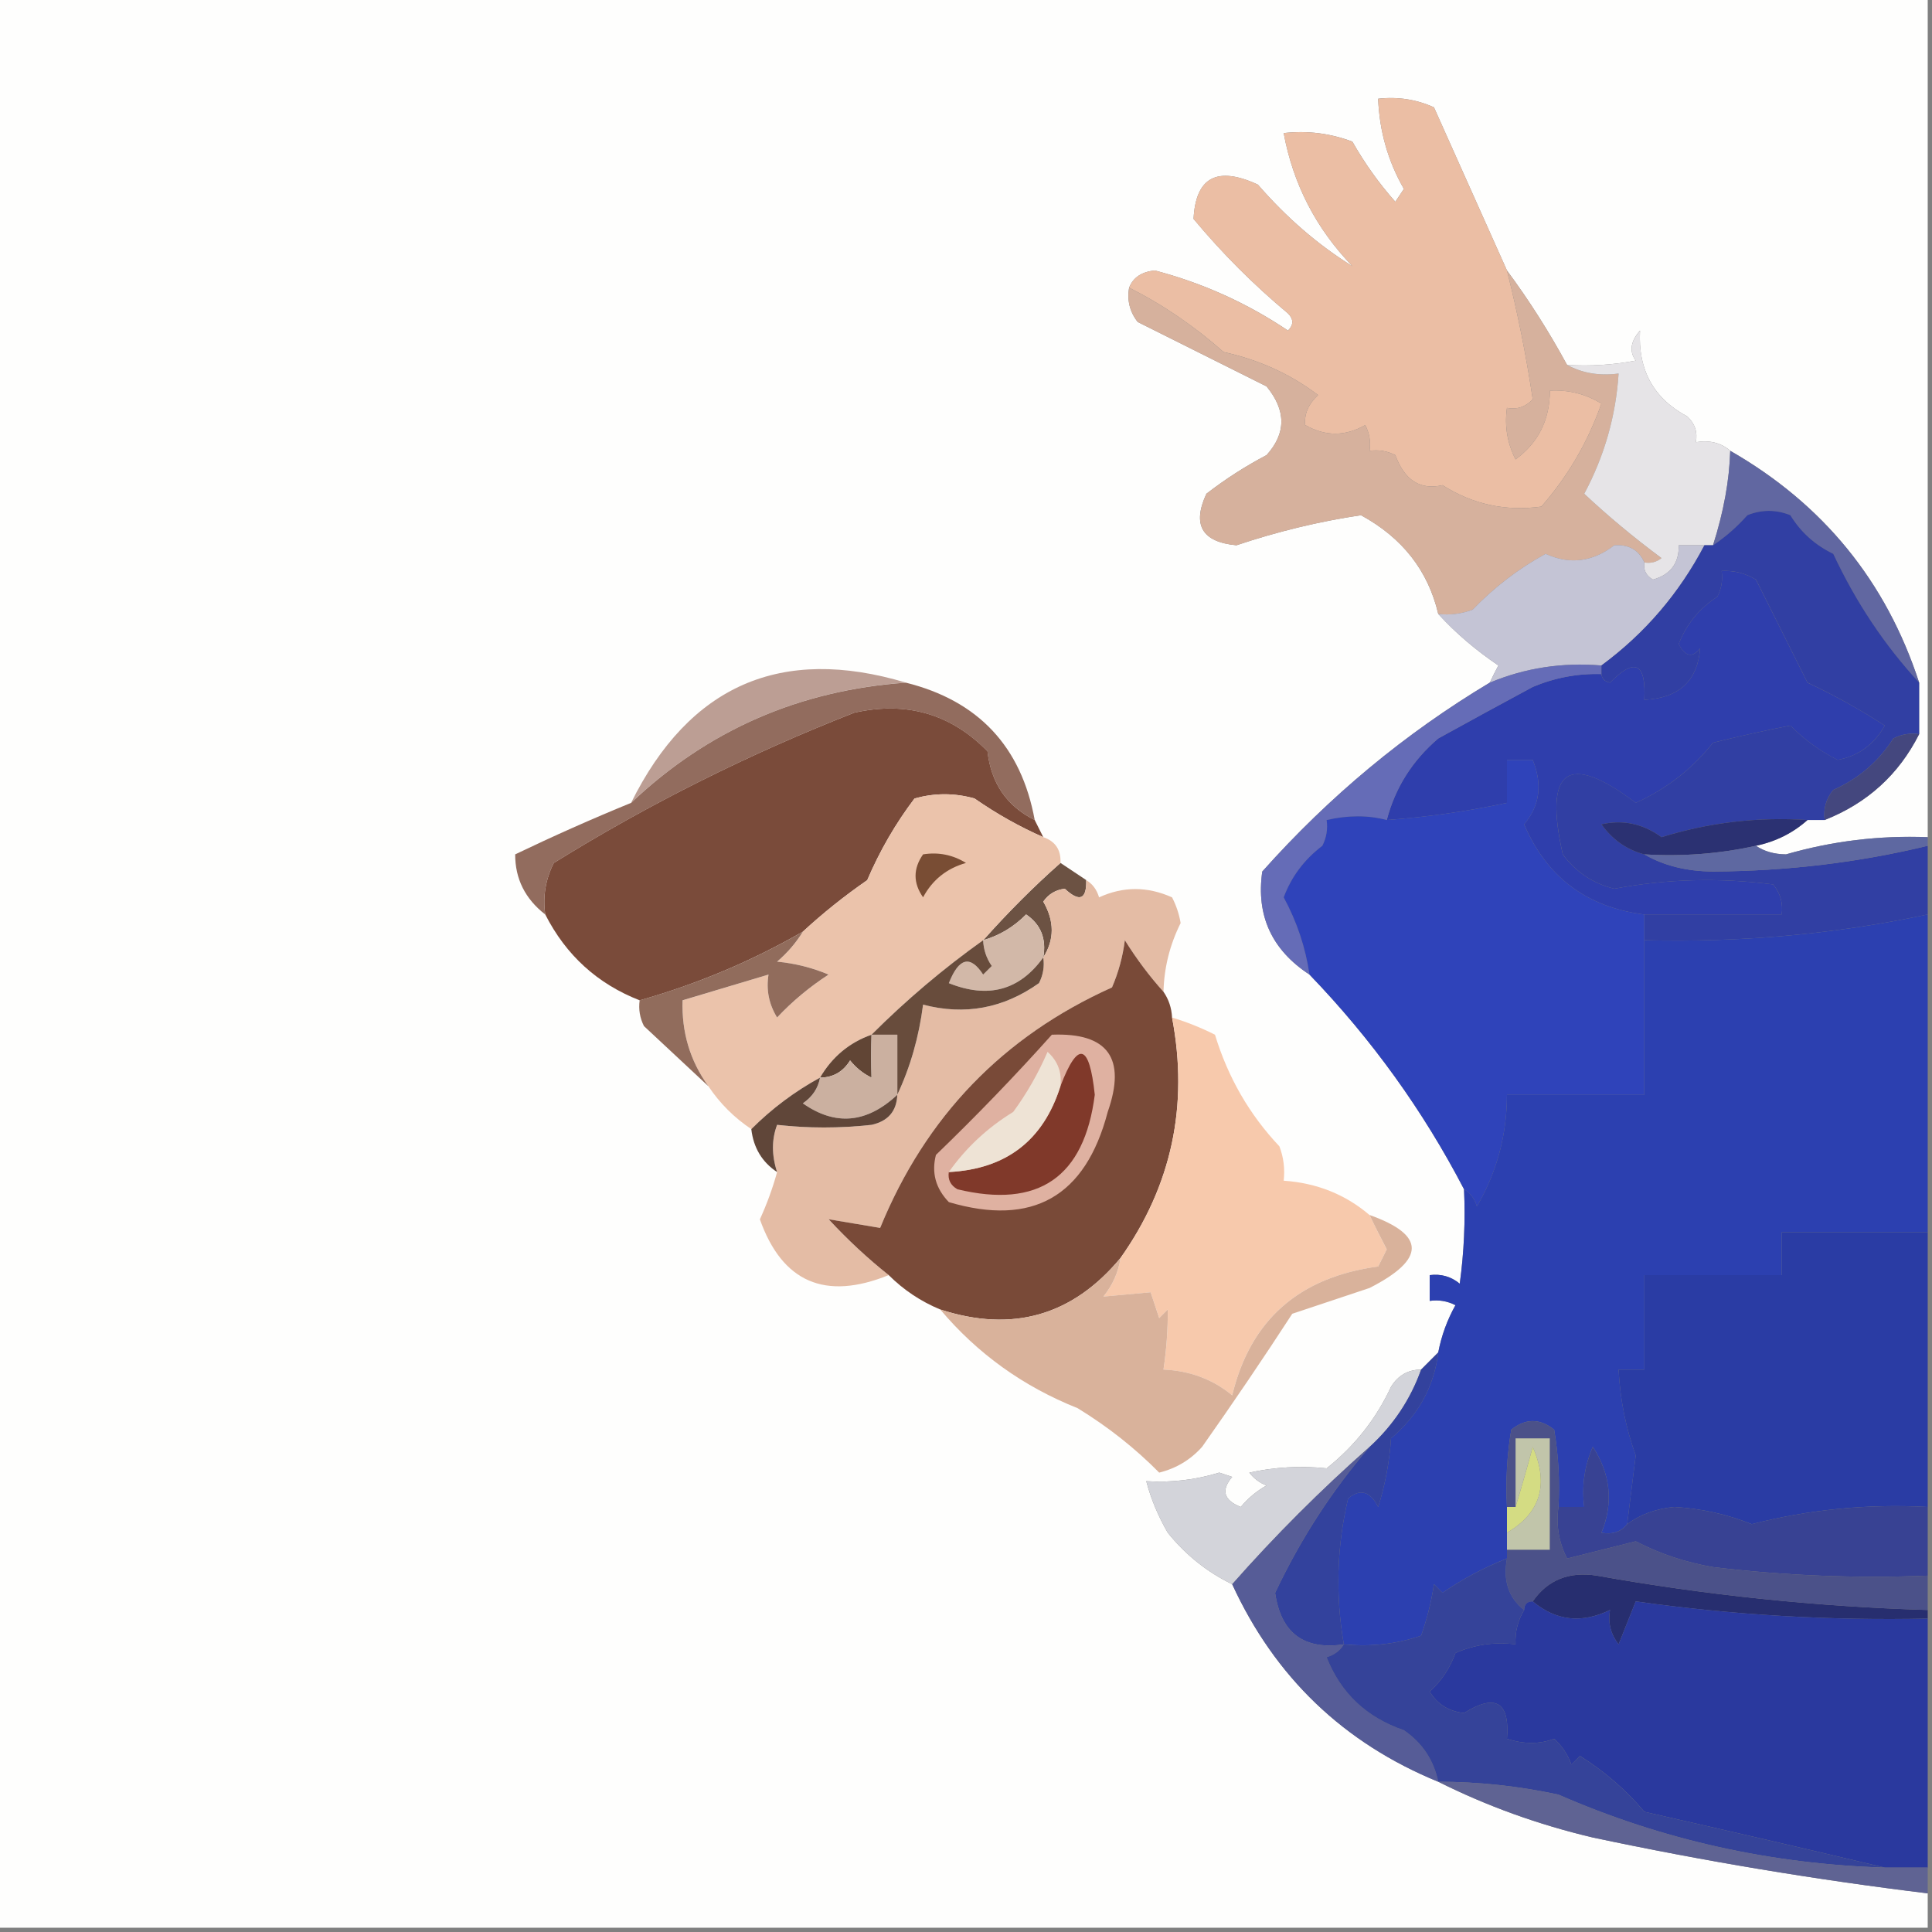 <svg width="32" height="32" viewBox="0 0 32 32" fill="none" xmlns="http://www.w3.org/2000/svg">
    <rect x="0" y="0" width="32" height="32" fill="#808080" stroke="none"/>
    <g clip-path="url(#clip0_3868_274)">
        <path fill-rule="evenodd" clip-rule="evenodd"
            d="M-0.071 -0.071C10.595 -0.071 21.262 -0.071 31.929 -0.071C31.929 4.575 31.929 9.221 31.929 13.867C31.13 13.835 30.348 13.93 29.582 14.151C29.385 14.149 29.219 14.101 29.084 14.009C29.414 13.939 29.698 13.796 29.938 13.582C30.032 13.582 30.127 13.582 30.222 13.582C30.928 13.303 31.449 12.829 31.787 12.16C31.787 11.875 31.787 11.591 31.787 11.306C31.241 9.629 30.198 8.349 28.658 7.466C28.506 7.334 28.316 7.286 28.089 7.324C28.12 7.157 28.073 7.015 27.947 6.898C27.389 6.601 27.128 6.127 27.164 5.475C27.006 5.655 26.982 5.821 27.093 5.973C26.717 6.044 26.337 6.068 25.955 6.044C25.657 5.494 25.325 4.972 24.96 4.48C24.562 3.588 24.159 2.687 23.751 1.778C23.461 1.646 23.152 1.599 22.826 1.635C22.848 2.173 22.99 2.671 23.253 3.129C23.206 3.2 23.158 3.271 23.111 3.342C22.839 3.035 22.602 2.703 22.4 2.346C22.032 2.207 21.653 2.16 21.262 2.204C21.418 3.05 21.797 3.784 22.4 4.409C21.83 4.055 21.309 3.605 20.835 3.058C20.159 2.745 19.804 2.935 19.769 3.626C20.243 4.195 20.764 4.717 21.333 5.191C21.428 5.286 21.428 5.381 21.333 5.475C20.656 5.02 19.921 4.688 19.129 4.48C18.911 4.5 18.769 4.595 18.702 4.764C18.665 4.974 18.712 5.164 18.844 5.333C19.555 5.689 20.267 6.044 20.978 6.4C21.305 6.798 21.305 7.177 20.978 7.538C20.627 7.722 20.296 7.935 19.982 8.178C19.742 8.694 19.909 8.978 20.48 9.031C21.163 8.802 21.85 8.636 22.542 8.533C23.228 8.907 23.654 9.452 23.822 10.169C24.107 10.482 24.439 10.766 24.818 11.022C24.766 11.119 24.719 11.214 24.675 11.306C23.276 12.144 22.019 13.187 20.907 14.435C20.803 15.164 21.064 15.733 21.689 16.142C22.72 17.212 23.573 18.397 24.249 19.698C24.272 20.221 24.249 20.743 24.178 21.262C24.034 21.143 23.868 21.096 23.68 21.12C23.68 21.262 23.68 21.404 23.68 21.547C23.829 21.525 23.972 21.549 24.107 21.618C23.969 21.863 23.875 22.124 23.822 22.4C23.727 22.495 23.633 22.589 23.538 22.684C23.322 22.686 23.156 22.781 23.04 22.969C22.793 23.501 22.437 23.951 21.973 24.32C21.54 24.275 21.113 24.299 20.693 24.391C20.768 24.489 20.863 24.561 20.978 24.604C20.815 24.696 20.672 24.814 20.551 24.96C20.268 24.848 20.221 24.682 20.409 24.462C20.338 24.438 20.267 24.415 20.195 24.391C19.801 24.512 19.398 24.559 18.986 24.533C19.064 24.829 19.183 25.113 19.342 25.387C19.638 25.754 19.994 26.039 20.409 26.24C21.117 27.779 22.255 28.869 23.822 29.511C24.627 29.914 25.48 30.222 26.382 30.435C28.218 30.825 30.067 31.133 31.929 31.36C31.929 31.549 31.929 31.739 31.929 31.929C21.262 31.929 10.595 31.929 -0.071 31.929C-0.071 21.262 -0.071 10.595 -0.071 -0.071Z"
            fill="#FEFEFD" />
        <path fill-rule="evenodd" clip-rule="evenodd"
            d="M24.96 4.48C25.137 5.181 25.279 5.892 25.387 6.614C25.269 6.74 25.127 6.787 24.96 6.756C24.917 7.055 24.965 7.34 25.102 7.609C25.48 7.333 25.669 6.954 25.671 6.471C25.977 6.453 26.262 6.524 26.524 6.685C26.302 7.319 25.97 7.888 25.529 8.391C24.934 8.472 24.389 8.353 23.893 8.036C23.524 8.121 23.263 7.955 23.111 7.538C22.976 7.469 22.834 7.446 22.684 7.467C22.706 7.317 22.682 7.175 22.613 7.04C22.282 7.23 21.95 7.23 21.618 7.04C21.6 6.859 21.671 6.693 21.831 6.543C21.372 6.195 20.85 5.958 20.267 5.831C19.779 5.4 19.258 5.045 18.702 4.765C18.769 4.595 18.911 4.5 19.129 4.48C19.921 4.689 20.656 5.021 21.333 5.476C21.428 5.381 21.428 5.286 21.333 5.191C20.764 4.717 20.243 4.196 19.769 3.627C19.804 2.935 20.159 2.745 20.835 3.058C21.309 3.606 21.831 4.056 22.4 4.409C21.798 3.785 21.418 3.05 21.262 2.205C21.653 2.16 22.032 2.208 22.4 2.347C22.602 2.704 22.839 3.036 23.111 3.343C23.158 3.271 23.206 3.2 23.253 3.129C22.99 2.671 22.848 2.173 22.827 1.636C23.153 1.599 23.461 1.647 23.751 1.778C24.159 2.688 24.562 3.588 24.96 4.48Z"
            fill="#EBBEA4" />
        <path fill-rule="evenodd" clip-rule="evenodd"
            d="M24.96 4.48C25.325 4.973 25.657 5.494 25.956 6.045C26.207 6.182 26.491 6.229 26.809 6.187C26.764 6.891 26.574 7.554 26.24 8.178C26.639 8.552 27.066 8.908 27.52 9.245C27.436 9.311 27.341 9.335 27.236 9.316C27.145 9.11 26.979 9.015 26.738 9.032C26.379 9.308 26 9.355 25.6 9.174C25.156 9.415 24.753 9.723 24.391 10.098C24.207 10.168 24.017 10.192 23.822 10.169C23.655 9.453 23.228 8.907 22.542 8.534C21.85 8.637 21.163 8.803 20.48 9.032C19.909 8.979 19.743 8.695 19.982 8.178C20.296 7.936 20.628 7.722 20.978 7.538C21.305 7.178 21.305 6.798 20.978 6.4C20.267 6.045 19.556 5.689 18.845 5.334C18.712 5.165 18.665 4.975 18.702 4.765C19.258 5.045 19.779 5.4 20.267 5.832C20.85 5.958 21.372 6.195 21.831 6.543C21.671 6.693 21.6 6.859 21.618 7.04C21.95 7.23 22.282 7.23 22.613 7.04C22.682 7.175 22.706 7.318 22.684 7.467C22.834 7.446 22.976 7.47 23.111 7.538C23.263 7.955 23.524 8.121 23.893 8.036C24.389 8.353 24.934 8.472 25.529 8.392C25.97 7.888 26.302 7.319 26.524 6.685C26.262 6.524 25.978 6.453 25.671 6.472C25.67 6.954 25.48 7.333 25.102 7.609C24.965 7.34 24.918 7.055 24.96 6.756C25.127 6.787 25.269 6.74 25.387 6.614C25.279 5.893 25.137 5.181 24.96 4.48Z"
            fill="#D6B19D" />
        <path fill-rule="evenodd" clip-rule="evenodd"
            d="M28.658 7.467C28.644 7.956 28.549 8.478 28.373 9.031C28.326 9.031 28.279 9.031 28.231 9.031C28.089 9.031 27.947 9.031 27.805 9.031C27.812 9.328 27.669 9.518 27.378 9.6C27.264 9.535 27.217 9.44 27.236 9.316C27.341 9.334 27.436 9.311 27.52 9.244C27.066 8.907 26.639 8.552 26.24 8.178C26.574 7.554 26.764 6.89 26.809 6.187C26.491 6.229 26.207 6.181 25.956 6.044C26.338 6.068 26.717 6.044 27.093 5.973C26.982 5.821 27.006 5.655 27.165 5.476C27.128 6.127 27.389 6.601 27.947 6.898C28.073 7.015 28.12 7.157 28.089 7.324C28.316 7.286 28.506 7.334 28.658 7.467Z"
            fill="#E6E4E7" />
        <path fill-rule="evenodd" clip-rule="evenodd"
            d="M28.658 7.467C30.198 8.35 31.241 9.63 31.787 11.307C31.212 10.683 30.738 9.972 30.365 9.173C30.063 9.028 29.826 8.815 29.654 8.533C29.416 8.439 29.18 8.439 28.942 8.533C28.767 8.731 28.577 8.897 28.373 9.031C28.549 8.478 28.644 7.957 28.658 7.467Z"
            fill="#6167A1" />
        <path fill-rule="evenodd" clip-rule="evenodd"
            d="M27.236 9.316C27.217 9.44 27.264 9.535 27.378 9.6C27.669 9.518 27.812 9.328 27.805 9.031C27.947 9.031 28.089 9.031 28.231 9.031C27.813 9.828 27.244 10.492 26.524 11.022C25.875 10.968 25.258 11.063 24.676 11.307C24.719 11.214 24.766 11.119 24.818 11.022C24.439 10.766 24.107 10.482 23.822 10.169C24.017 10.191 24.207 10.167 24.391 10.098C24.753 9.723 25.156 9.415 25.6 9.173C26 9.355 26.379 9.308 26.738 9.031C26.98 9.015 27.145 9.11 27.236 9.316Z"
            fill="#C4C4D5" />
        <path fill-rule="evenodd" clip-rule="evenodd"
            d="M27.235 15.147C26.283 15.027 25.619 14.529 25.244 13.653C25.504 13.347 25.551 12.992 25.387 12.587C25.244 12.587 25.102 12.587 24.96 12.587C24.96 12.824 24.96 13.061 24.96 13.298C24.304 13.438 23.64 13.533 22.969 13.582C23.109 13.047 23.393 12.597 23.822 12.231C24.347 11.941 24.868 11.657 25.387 11.378C25.751 11.224 26.13 11.153 26.524 11.164C26.533 11.242 26.58 11.289 26.666 11.307C27.077 10.885 27.267 10.98 27.235 11.591C27.808 11.563 28.116 11.278 28.16 10.738C28.03 10.902 27.911 10.878 27.804 10.667C27.934 10.335 28.148 10.074 28.444 9.884C28.513 9.75 28.537 9.607 28.515 9.458C28.719 9.446 28.909 9.494 29.084 9.6C29.369 10.169 29.653 10.738 29.938 11.307C30.388 11.518 30.815 11.755 31.218 12.018C31.039 12.334 30.779 12.524 30.435 12.587C30.148 12.443 29.887 12.253 29.653 12.018C29.226 12.101 28.799 12.196 28.373 12.302C28.028 12.736 27.601 13.068 27.093 13.298C25.969 12.45 25.566 12.734 25.884 14.151C26.102 14.444 26.387 14.634 26.738 14.72C27.603 14.557 28.48 14.534 29.369 14.649C29.488 14.793 29.535 14.959 29.511 15.147C28.753 15.147 27.994 15.147 27.235 15.147Z"
            fill="#2F3EAC" />
        <path fill-rule="evenodd" clip-rule="evenodd"
            d="M26.525 11.023C26.525 11.07 26.525 11.117 26.525 11.165C26.131 11.153 25.751 11.225 25.387 11.378C24.869 11.657 24.347 11.941 23.822 12.231C23.394 12.597 23.109 13.047 22.969 13.582C22.661 13.5 22.329 13.5 21.974 13.582C21.995 13.732 21.971 13.874 21.902 14.009C21.602 14.237 21.389 14.521 21.262 14.863C21.482 15.269 21.624 15.695 21.689 16.142C21.064 15.733 20.803 15.165 20.907 14.436C22.02 13.187 23.276 12.144 24.676 11.307C25.258 11.063 25.875 10.969 26.525 11.023Z"
            fill="#656CB7" />
        <path fill-rule="evenodd" clip-rule="evenodd"
            d="M15.004 11.306C13.238 11.431 11.721 12.095 10.453 13.297C11.418 11.351 12.935 10.687 15.004 11.306Z"
            fill="#BC9E94" />
        <path fill-rule="evenodd" clip-rule="evenodd"
            d="M15.004 11.307C16.204 11.606 16.916 12.365 17.138 13.582C16.677 13.353 16.416 12.974 16.355 12.444C15.751 11.825 15.016 11.611 14.151 11.804C12.411 12.485 10.751 13.315 9.173 14.293C9.036 14.563 8.988 14.847 9.031 15.147C8.698 14.888 8.532 14.556 8.533 14.151C9.16 13.85 9.8 13.565 10.453 13.298C11.721 12.095 13.238 11.432 15.004 11.307Z"
            fill="#926C5E" />
        <path fill-rule="evenodd" clip-rule="evenodd"
            d="M31.787 11.306C31.787 11.591 31.787 11.875 31.787 12.16C31.637 12.138 31.495 12.162 31.36 12.231C31.114 12.615 30.782 12.899 30.365 13.084C30.246 13.228 30.198 13.394 30.222 13.582C30.128 13.582 30.033 13.582 29.938 13.582C29.113 13.528 28.307 13.623 27.52 13.866C27.214 13.643 26.882 13.572 26.525 13.653C26.708 13.909 26.945 14.075 27.236 14.151C27.555 14.337 27.934 14.432 28.373 14.435C29.599 14.428 30.784 14.286 31.929 14.009C31.929 14.388 31.929 14.767 31.929 15.146C30.405 15.47 28.841 15.613 27.236 15.573C27.236 15.431 27.236 15.289 27.236 15.146C27.994 15.146 28.753 15.146 29.511 15.146C29.535 14.958 29.488 14.792 29.369 14.649C28.48 14.534 27.603 14.557 26.738 14.72C26.387 14.634 26.102 14.444 25.885 14.151C25.566 12.734 25.969 12.449 27.093 13.297C27.602 13.068 28.028 12.736 28.373 12.302C28.8 12.195 29.226 12.101 29.654 12.018C29.887 12.253 30.148 12.442 30.436 12.586C30.779 12.524 31.04 12.334 31.218 12.018C30.815 11.755 30.388 11.518 29.938 11.306C29.654 10.738 29.369 10.169 29.085 9.6C28.909 9.494 28.719 9.446 28.516 9.457C28.537 9.607 28.513 9.749 28.445 9.884C28.148 10.074 27.934 10.335 27.805 10.666C27.912 10.878 28.03 10.902 28.16 10.738C28.116 11.278 27.808 11.563 27.236 11.591C27.267 10.98 27.078 10.885 26.667 11.306C26.581 11.289 26.533 11.241 26.525 11.164C26.525 11.117 26.525 11.069 26.525 11.022C27.244 10.492 27.813 9.828 28.231 9.031C28.279 9.031 28.326 9.031 28.373 9.031C28.577 8.896 28.767 8.73 28.942 8.533C29.18 8.438 29.416 8.438 29.654 8.533C29.826 8.814 30.063 9.028 30.365 9.173C30.738 9.971 31.212 10.683 31.787 11.306Z"
            fill="#313FA3" />
        <path fill-rule="evenodd" clip-rule="evenodd"
            d="M31.787 12.16C31.45 12.829 30.928 13.303 30.222 13.582C30.198 13.394 30.246 13.228 30.365 13.084C30.782 12.899 31.114 12.615 31.36 12.231C31.495 12.162 31.637 12.139 31.787 12.16Z"
            fill="#44477E" />
        <path fill-rule="evenodd" clip-rule="evenodd"
            d="M27.235 15.147C27.235 15.289 27.235 15.431 27.235 15.574C27.235 16.427 27.235 17.28 27.235 18.134C26.477 18.134 25.718 18.134 24.96 18.134C24.959 18.798 24.793 19.415 24.462 19.983C24.423 19.852 24.352 19.758 24.249 19.698C23.573 18.398 22.72 17.212 21.689 16.142C21.624 15.695 21.482 15.269 21.262 14.863C21.389 14.521 21.602 14.237 21.902 14.009C21.971 13.874 21.994 13.732 21.973 13.582C22.329 13.5 22.66 13.5 22.969 13.582C23.64 13.533 24.304 13.438 24.96 13.298C24.96 13.061 24.96 12.824 24.96 12.587C25.102 12.587 25.244 12.587 25.387 12.587C25.551 12.992 25.504 13.348 25.244 13.654C25.62 14.529 26.283 15.027 27.235 15.147Z"
            fill="#2F43BA" />
        <path fill-rule="evenodd" clip-rule="evenodd"
            d="M17.138 13.582C17.185 13.677 17.233 13.771 17.28 13.866C16.886 13.693 16.506 13.479 16.142 13.226C15.81 13.132 15.479 13.132 15.147 13.226C14.832 13.642 14.572 14.092 14.364 14.578C13.982 14.843 13.627 15.127 13.298 15.431C12.451 15.919 11.551 16.298 10.596 16.569C9.896 16.296 9.375 15.822 9.031 15.146C8.989 14.847 9.036 14.563 9.173 14.293C10.752 13.314 12.411 12.485 14.151 11.804C15.016 11.611 15.751 11.824 16.356 12.444C16.416 12.974 16.677 13.353 17.138 13.582Z"
            fill="#7A4B3A" />
        <path fill-rule="evenodd" clip-rule="evenodd"
            d="M29.938 13.582C29.699 13.796 29.414 13.939 29.084 14.009C28.482 14.142 27.866 14.189 27.235 14.151C26.945 14.075 26.708 13.909 26.524 13.653C26.882 13.572 27.214 13.643 27.52 13.866C28.306 13.623 29.112 13.528 29.938 13.582Z"
            fill="#2B3172" />
        <path fill-rule="evenodd" clip-rule="evenodd"
            d="M31.929 13.866C31.929 13.914 31.929 13.961 31.929 14.008C30.783 14.286 29.598 14.428 28.373 14.435C27.934 14.432 27.554 14.337 27.235 14.151C27.866 14.189 28.482 14.142 29.084 14.008C29.219 14.101 29.385 14.149 29.582 14.151C30.348 13.93 31.13 13.835 31.929 13.866Z"
            fill="#5E68A1" />
        <path fill-rule="evenodd" clip-rule="evenodd"
            d="M17.565 14.293C17.707 14.388 17.849 14.483 17.991 14.577C18 14.899 17.881 14.947 17.636 14.72C17.485 14.738 17.367 14.809 17.28 14.933C17.467 15.256 17.467 15.564 17.28 15.857C17.335 15.55 17.24 15.312 16.996 15.146C16.791 15.353 16.554 15.495 16.285 15.573C16.695 15.112 17.121 14.685 17.565 14.293Z"
            fill="#6C5243" />
        <path fill-rule="evenodd" clip-rule="evenodd"
            d="M31.929 15.146C31.929 16.901 31.929 18.655 31.929 20.409C31.123 20.409 30.317 20.409 29.511 20.409C29.511 20.646 29.511 20.883 29.511 21.12C28.753 21.12 27.994 21.12 27.236 21.12C27.236 21.641 27.236 22.163 27.236 22.684C27.093 22.684 26.951 22.684 26.809 22.684C26.834 23.179 26.929 23.653 27.093 24.107C27.046 24.487 26.998 24.866 26.951 25.244C26.85 25.373 26.708 25.42 26.525 25.387C26.725 24.893 26.677 24.419 26.382 23.964C26.244 24.283 26.196 24.615 26.24 24.96C26.098 24.96 25.956 24.96 25.813 24.96C25.837 24.531 25.813 24.104 25.742 23.68C25.505 23.49 25.268 23.49 25.031 23.68C24.96 24.104 24.937 24.531 24.96 24.96C24.96 25.102 24.96 25.244 24.96 25.387C24.96 25.481 24.96 25.576 24.96 25.671C24.96 25.718 24.96 25.766 24.96 25.813C24.582 25.963 24.227 26.152 23.893 26.382C23.846 26.335 23.799 26.287 23.751 26.24C23.707 26.532 23.636 26.817 23.538 27.093C23.122 27.233 22.695 27.28 22.258 27.235C22.117 26.419 22.141 25.613 22.329 24.818C22.529 24.651 22.695 24.699 22.827 24.96C22.943 24.589 23.014 24.21 23.04 23.822C23.491 23.441 23.752 22.967 23.822 22.4C23.875 22.124 23.97 21.863 24.107 21.618C23.972 21.549 23.83 21.525 23.68 21.547C23.68 21.404 23.68 21.262 23.68 21.12C23.868 21.096 24.034 21.143 24.178 21.262C24.249 20.743 24.273 20.221 24.249 19.698C24.352 19.757 24.423 19.852 24.462 19.982C24.793 19.414 24.959 18.798 24.96 18.133C25.719 18.133 26.477 18.133 27.236 18.133C27.236 17.28 27.236 16.427 27.236 15.573C28.841 15.613 30.405 15.471 31.929 15.146Z"
            fill="#2C40B0" />
        <path fill-rule="evenodd" clip-rule="evenodd"
            d="M17.28 13.866C17.48 13.934 17.575 14.076 17.565 14.293C17.121 14.685 16.695 15.112 16.285 15.573C15.626 16.042 15.009 16.564 14.436 17.137C14.068 17.268 13.783 17.505 13.582 17.849C13.163 18.078 12.784 18.363 12.445 18.702C12.16 18.512 11.923 18.275 11.733 17.991C11.43 17.572 11.288 17.098 11.307 16.569C11.781 16.426 12.255 16.284 12.729 16.142C12.688 16.396 12.736 16.633 12.871 16.853C13.126 16.584 13.41 16.346 13.725 16.142C13.451 16.027 13.167 15.956 12.871 15.929C13.043 15.781 13.186 15.615 13.298 15.431C13.627 15.127 13.982 14.843 14.365 14.578C14.572 14.092 14.832 13.642 15.147 13.226C15.479 13.132 15.811 13.132 16.142 13.226C16.506 13.479 16.886 13.693 17.28 13.866Z"
            fill="#EBC3AB" />
        <path fill-rule="evenodd" clip-rule="evenodd"
            d="M15.289 14.151C15.543 14.11 15.78 14.158 16 14.293C15.682 14.383 15.445 14.572 15.289 14.862C15.123 14.625 15.123 14.388 15.289 14.151Z"
            fill="#794D34" />
        <path fill-rule="evenodd" clip-rule="evenodd"
            d="M17.28 15.858C16.888 16.403 16.367 16.545 15.715 16.284C15.881 15.862 16.071 15.815 16.284 16.142C16.332 16.095 16.379 16.047 16.426 16C16.337 15.869 16.29 15.727 16.284 15.573C16.554 15.495 16.791 15.353 16.995 15.146C17.239 15.313 17.334 15.55 17.28 15.858Z"
            fill="#D2B8A8" />
        <path fill-rule="evenodd" clip-rule="evenodd"
            d="M13.298 15.431C13.185 15.615 13.043 15.781 12.871 15.928C13.166 15.956 13.451 16.027 13.724 16.142C13.41 16.346 13.125 16.583 12.871 16.853C12.736 16.633 12.688 16.396 12.729 16.142C12.255 16.284 11.781 16.426 11.306 16.568C11.288 17.098 11.43 17.572 11.733 17.991C11.377 17.657 11.022 17.326 10.666 16.995C10.598 16.86 10.574 16.718 10.595 16.568C11.55 16.298 12.451 15.919 13.298 15.431Z"
            fill="#916C5C" />
        <path fill-rule="evenodd" clip-rule="evenodd"
            d="M17.991 14.578C18.094 14.638 18.165 14.732 18.204 14.863C18.602 14.68 19.005 14.68 19.413 14.863C19.482 14.997 19.53 15.139 19.555 15.289C19.376 15.648 19.281 16.027 19.271 16.427C19.038 16.169 18.825 15.884 18.631 15.574C18.595 15.849 18.524 16.109 18.418 16.356C16.612 17.166 15.332 18.494 14.578 20.338C14.293 20.291 14.009 20.243 13.724 20.196C14.041 20.537 14.373 20.845 14.72 21.12C13.667 21.546 12.956 21.238 12.586 20.196C12.703 19.94 12.798 19.679 12.871 19.414C12.78 19.135 12.78 18.874 12.871 18.631C13.386 18.689 13.907 18.689 14.435 18.631C14.709 18.571 14.851 18.405 14.862 18.134C15.079 17.672 15.221 17.174 15.289 16.64C15.979 16.821 16.619 16.703 17.209 16.285C17.277 16.15 17.301 16.008 17.28 15.858C17.466 15.565 17.466 15.257 17.28 14.934C17.366 14.81 17.485 14.739 17.635 14.72C17.881 14.948 17.999 14.9 17.991 14.578Z"
            fill="#E4BCA5" />
        <path fill-rule="evenodd" clip-rule="evenodd"
            d="M14.435 17.138C14.429 17.372 14.429 17.609 14.435 17.849C14.296 17.781 14.178 17.686 14.08 17.564C13.964 17.753 13.798 17.847 13.582 17.849C13.783 17.506 14.067 17.268 14.435 17.138Z"
            fill="#614535" />
        <path fill-rule="evenodd" clip-rule="evenodd"
            d="M16.284 15.573C16.29 15.727 16.337 15.87 16.427 16C16.379 16.047 16.332 16.095 16.284 16.142C16.071 15.815 15.882 15.862 15.716 16.284C16.367 16.545 16.888 16.403 17.28 15.858C17.301 16.007 17.278 16.149 17.209 16.284C16.619 16.703 15.979 16.821 15.289 16.64C15.221 17.173 15.079 17.671 14.862 18.133C14.862 17.801 14.862 17.47 14.862 17.138C14.72 17.138 14.578 17.138 14.435 17.138C15.009 16.564 15.626 16.042 16.284 15.573Z"
            fill="#684C3C" />
        <path fill-rule="evenodd" clip-rule="evenodd"
            d="M14.436 17.138C14.578 17.138 14.72 17.138 14.862 17.138C14.862 17.47 14.862 17.801 14.862 18.133C14.357 18.606 13.835 18.654 13.298 18.276C13.456 18.167 13.551 18.024 13.582 17.849C13.798 17.847 13.964 17.753 14.08 17.564C14.178 17.686 14.296 17.781 14.436 17.849C14.43 17.609 14.43 17.372 14.436 17.138Z"
            fill="#CBB0A0" />
        <path fill-rule="evenodd" clip-rule="evenodd"
            d="M19.271 16.427C19.358 16.553 19.405 16.695 19.413 16.853C19.691 18.312 19.406 19.639 18.56 20.835C17.765 21.793 16.769 22.078 15.573 21.689C15.25 21.555 14.966 21.365 14.72 21.12C14.374 20.845 14.042 20.537 13.725 20.195C14.009 20.243 14.293 20.29 14.578 20.338C15.332 18.494 16.612 17.166 18.418 16.355C18.524 16.109 18.596 15.848 18.631 15.573C18.825 15.884 19.038 16.168 19.271 16.427Z"
            fill="#794A38" />
        <path fill-rule="evenodd" clip-rule="evenodd"
            d="M13.582 17.849C13.551 18.024 13.456 18.166 13.298 18.275C13.835 18.653 14.357 18.606 14.862 18.133C14.852 18.405 14.709 18.571 14.435 18.631C13.907 18.689 13.386 18.689 12.871 18.631C12.78 18.874 12.78 19.134 12.871 19.413C12.622 19.248 12.48 19.011 12.444 18.702C12.783 18.363 13.163 18.078 13.582 17.849Z"
            fill="#604639" />
        <path fill-rule="evenodd" clip-rule="evenodd"
            d="M17.422 17.138C18.351 17.101 18.659 17.528 18.347 18.418C17.979 19.822 17.102 20.32 15.716 19.911C15.497 19.684 15.426 19.423 15.502 19.129C16.175 18.48 16.815 17.816 17.422 17.138Z"
            fill="#DFB1A1" />
        <path fill-rule="evenodd" clip-rule="evenodd"
            d="M15.715 19.413C16.665 19.364 17.281 18.89 17.564 17.991C17.854 17.232 18.043 17.279 18.133 18.133C17.959 19.5 17.201 20.022 15.858 19.698C15.744 19.633 15.697 19.538 15.715 19.413Z"
            fill="#80392A" />
        <path fill-rule="evenodd" clip-rule="evenodd"
            d="M17.564 17.991C17.281 18.89 16.665 19.364 15.715 19.413C16 19.01 16.356 18.678 16.782 18.417C17.008 18.109 17.197 17.777 17.351 17.422C17.52 17.573 17.591 17.763 17.564 17.991Z"
            fill="#EEE3D5" />
        <path fill-rule="evenodd" clip-rule="evenodd"
            d="M19.413 16.854C19.654 16.926 19.891 17.021 20.124 17.138C20.339 17.845 20.694 18.461 21.191 18.987C21.261 19.171 21.284 19.36 21.262 19.556C21.811 19.594 22.285 19.784 22.684 20.125C22.771 20.309 22.866 20.499 22.969 20.694C22.921 20.788 22.874 20.883 22.826 20.978C21.515 21.153 20.709 21.864 20.409 23.111C20.089 22.847 19.71 22.704 19.271 22.685C19.321 22.348 19.345 22.016 19.342 21.689C19.295 21.736 19.247 21.784 19.2 21.831C19.152 21.689 19.105 21.547 19.058 21.405C18.797 21.428 18.536 21.452 18.275 21.476C18.429 21.287 18.524 21.073 18.56 20.836C19.406 19.64 19.691 18.312 19.413 16.854Z"
            fill="#F7C9AC" />
        <path fill-rule="evenodd" clip-rule="evenodd"
            d="M31.929 20.409C31.929 21.926 31.929 23.443 31.929 24.96C30.942 24.906 29.97 25.001 29.014 25.245C28.609 25.082 28.182 24.987 27.733 24.96C27.432 24.988 27.171 25.083 26.951 25.245C26.998 24.867 27.046 24.488 27.093 24.107C26.929 23.653 26.834 23.179 26.809 22.685C26.951 22.685 27.093 22.685 27.236 22.685C27.236 22.163 27.236 21.642 27.236 21.12C27.994 21.12 28.753 21.12 29.511 21.12C29.511 20.883 29.511 20.646 29.511 20.409C30.317 20.409 31.123 20.409 31.929 20.409Z"
            fill="#2A3CA4" />
        <path fill-rule="evenodd" clip-rule="evenodd"
            d="M22.684 20.124C23.616 20.455 23.616 20.858 22.684 21.333C22.258 21.475 21.831 21.617 21.404 21.76C20.93 22.49 20.432 23.225 19.911 23.964C19.719 24.179 19.482 24.321 19.2 24.391C18.802 23.988 18.352 23.632 17.849 23.324C16.945 22.964 16.187 22.418 15.573 21.689C16.769 22.077 17.765 21.793 18.56 20.835C18.524 21.073 18.429 21.286 18.276 21.475C18.536 21.451 18.797 21.428 19.058 21.404C19.105 21.546 19.152 21.689 19.2 21.831C19.247 21.783 19.295 21.736 19.342 21.689C19.345 22.015 19.321 22.347 19.271 22.684C19.71 22.704 20.09 22.846 20.409 23.111C20.709 21.864 21.515 21.153 22.827 20.977C22.874 20.883 22.921 20.788 22.969 20.693C22.866 20.498 22.771 20.309 22.684 20.124Z"
            fill="#D9B29B" />
        <path fill-rule="evenodd" clip-rule="evenodd"
            d="M24.96 25.387C24.96 25.245 24.96 25.103 24.96 24.96C25.007 24.96 25.055 24.96 25.102 24.96C25.197 24.648 25.292 24.316 25.387 23.965C25.659 24.586 25.517 25.06 24.96 25.387Z"
            fill="#D4DC83" />
        <path fill-rule="evenodd" clip-rule="evenodd"
            d="M24.96 25.671C24.96 25.576 24.96 25.482 24.96 25.387C25.517 25.06 25.659 24.585 25.387 23.965C25.292 24.316 25.197 24.647 25.102 24.96C25.102 24.581 25.102 24.202 25.102 23.822C25.292 23.822 25.482 23.822 25.671 23.822C25.671 24.439 25.671 25.055 25.671 25.671C25.434 25.671 25.197 25.671 24.96 25.671Z"
            fill="#C1C5AA" />
        <path fill-rule="evenodd" clip-rule="evenodd"
            d="M23.538 22.685C23.361 23.18 23.076 23.607 22.685 23.965C21.879 24.676 21.12 25.434 20.409 26.24C19.994 26.039 19.638 25.755 19.342 25.387C19.183 25.114 19.064 24.829 18.987 24.534C19.399 24.559 19.802 24.512 20.196 24.391C20.267 24.415 20.338 24.439 20.409 24.462C20.221 24.682 20.268 24.848 20.551 24.96C20.673 24.815 20.815 24.696 20.978 24.605C20.863 24.561 20.768 24.49 20.694 24.391C21.114 24.299 21.54 24.276 21.974 24.32C22.437 23.951 22.793 23.501 23.04 22.969C23.156 22.781 23.322 22.686 23.538 22.685Z"
            fill="#D3D4DA" />
        <path fill-rule="evenodd" clip-rule="evenodd"
            d="M26.951 25.245C27.171 25.083 27.432 24.989 27.733 24.96C28.182 24.987 28.609 25.082 29.013 25.245C29.97 25.001 30.942 24.907 31.929 24.96C31.929 25.34 31.929 25.719 31.929 26.098C30.74 26.145 29.555 26.098 28.373 25.956C27.918 25.878 27.491 25.736 27.093 25.529C26.714 25.624 26.335 25.719 25.956 25.814C25.818 25.544 25.771 25.26 25.813 24.96C25.956 24.96 26.098 24.96 26.24 24.96C26.196 24.616 26.244 24.284 26.382 23.965C26.677 24.419 26.725 24.894 26.524 25.387C26.708 25.421 26.85 25.373 26.951 25.245Z"
            fill="#384293" />
        <path fill-rule="evenodd" clip-rule="evenodd"
            d="M23.822 22.4C23.752 22.968 23.491 23.442 23.04 23.823C23.014 24.21 22.943 24.59 22.827 24.96C22.695 24.699 22.529 24.652 22.329 24.818C22.141 25.614 22.117 26.42 22.258 27.236C21.596 27.333 21.216 27.048 21.12 26.383C21.54 25.493 22.061 24.688 22.685 23.965C23.076 23.607 23.361 23.181 23.538 22.685C23.633 22.59 23.727 22.495 23.822 22.4Z"
            fill="#33429D" />
        <path fill-rule="evenodd" clip-rule="evenodd"
            d="M22.684 23.965C22.061 24.688 21.539 25.493 21.12 26.383C21.216 27.048 21.596 27.333 22.258 27.236C22.198 27.339 22.103 27.41 21.973 27.449C22.207 28.043 22.634 28.446 23.253 28.658C23.557 28.867 23.747 29.151 23.822 29.512C22.255 28.87 21.117 27.78 20.409 26.24C21.12 25.434 21.878 24.676 22.684 23.965Z"
            fill="#565C97" />
        <path fill-rule="evenodd" clip-rule="evenodd"
            d="M31.929 26.666C31.929 26.714 31.929 26.761 31.929 26.809C30.306 26.844 28.694 26.75 27.093 26.524C26.998 26.761 26.904 26.998 26.809 27.235C26.677 27.066 26.63 26.877 26.667 26.666C26.197 26.894 25.771 26.847 25.387 26.524C25.634 26.167 25.989 26.025 26.453 26.098C28.264 26.421 30.089 26.611 31.929 26.666Z"
            fill="#272E6F" />
        <path fill-rule="evenodd" clip-rule="evenodd"
            d="M25.813 24.96C25.771 25.259 25.818 25.544 25.956 25.814C26.335 25.719 26.714 25.624 27.093 25.529C27.491 25.736 27.918 25.878 28.373 25.956C29.555 26.098 30.74 26.145 31.929 26.098C31.929 26.288 31.929 26.477 31.929 26.667C30.089 26.611 28.264 26.422 26.453 26.098C25.989 26.025 25.634 26.168 25.387 26.525C25.292 26.525 25.244 26.572 25.244 26.667C24.987 26.465 24.892 26.181 24.96 25.814C24.96 25.766 24.96 25.719 24.96 25.671C25.197 25.671 25.434 25.671 25.671 25.671C25.671 25.055 25.671 24.439 25.671 23.823C25.482 23.823 25.292 23.823 25.102 23.823C25.102 24.202 25.102 24.581 25.102 24.96C25.055 24.96 25.007 24.96 24.96 24.96C24.937 24.531 24.96 24.104 25.031 23.68C25.268 23.491 25.505 23.491 25.742 23.68C25.813 24.104 25.837 24.531 25.813 24.96Z"
            fill="#4B5189" />
        <path fill-rule="evenodd" clip-rule="evenodd"
            d="M25.387 26.524C25.771 26.847 26.198 26.894 26.667 26.667C26.63 26.877 26.677 27.066 26.809 27.235C26.904 26.998 26.999 26.762 27.093 26.524C28.694 26.75 30.306 26.844 31.929 26.809C31.929 28.184 31.929 29.558 31.929 30.933C31.692 30.933 31.455 30.933 31.218 30.933C29.902 30.62 28.575 30.312 27.236 30.009C26.937 29.652 26.581 29.344 26.169 29.084C26.122 29.132 26.074 29.179 26.027 29.227C25.967 29.06 25.872 28.918 25.742 28.8C25.5 28.891 25.239 28.891 24.96 28.8C25.009 28.189 24.772 28.047 24.249 28.373C23.995 28.345 23.805 28.227 23.68 28.018C23.875 27.841 24.017 27.628 24.107 27.378C24.426 27.239 24.758 27.192 25.102 27.235C25.093 27.028 25.14 26.838 25.245 26.667C25.245 26.572 25.292 26.524 25.387 26.524Z"
            fill="#2A399E" />
        <path fill-rule="evenodd" clip-rule="evenodd"
            d="M24.96 25.814C24.892 26.181 24.987 26.465 25.244 26.667C25.14 26.839 25.093 27.028 25.102 27.236C24.757 27.192 24.425 27.239 24.107 27.378C24.017 27.628 23.875 27.841 23.68 28.018C23.805 28.227 23.995 28.346 24.249 28.373C24.772 28.047 25.009 28.19 24.96 28.8C25.239 28.891 25.499 28.891 25.742 28.8C25.872 28.918 25.967 29.06 26.026 29.227C26.074 29.179 26.121 29.132 26.169 29.085C26.581 29.344 26.936 29.652 27.235 30.009C28.574 30.312 29.902 30.62 31.218 30.933C29.326 30.876 27.525 30.473 25.813 29.725C25.156 29.583 24.493 29.512 23.822 29.511C23.747 29.151 23.557 28.867 23.253 28.658C22.634 28.446 22.207 28.043 21.973 27.449C22.103 27.41 22.198 27.338 22.258 27.236C22.695 27.281 23.121 27.233 23.538 27.093C23.636 26.817 23.707 26.533 23.751 26.24C23.798 26.288 23.846 26.335 23.893 26.382C24.226 26.153 24.582 25.963 24.96 25.814Z"
            fill="#354399" />
        <path fill-rule="evenodd" clip-rule="evenodd"
            d="M23.822 29.511C24.493 29.512 25.157 29.583 25.813 29.724C27.525 30.473 29.327 30.875 31.218 30.933C31.455 30.933 31.692 30.933 31.929 30.933C31.929 31.075 31.929 31.217 31.929 31.36C30.067 31.133 28.218 30.825 26.382 30.435C25.481 30.222 24.627 29.914 23.822 29.511Z"
            fill="#5F6393" />
    </g>
    <defs>
        <clipPath id="clip0_3868_274">
            <rect width="32" height="32" fill="white" />
        </clipPath>
    </defs>
</svg>